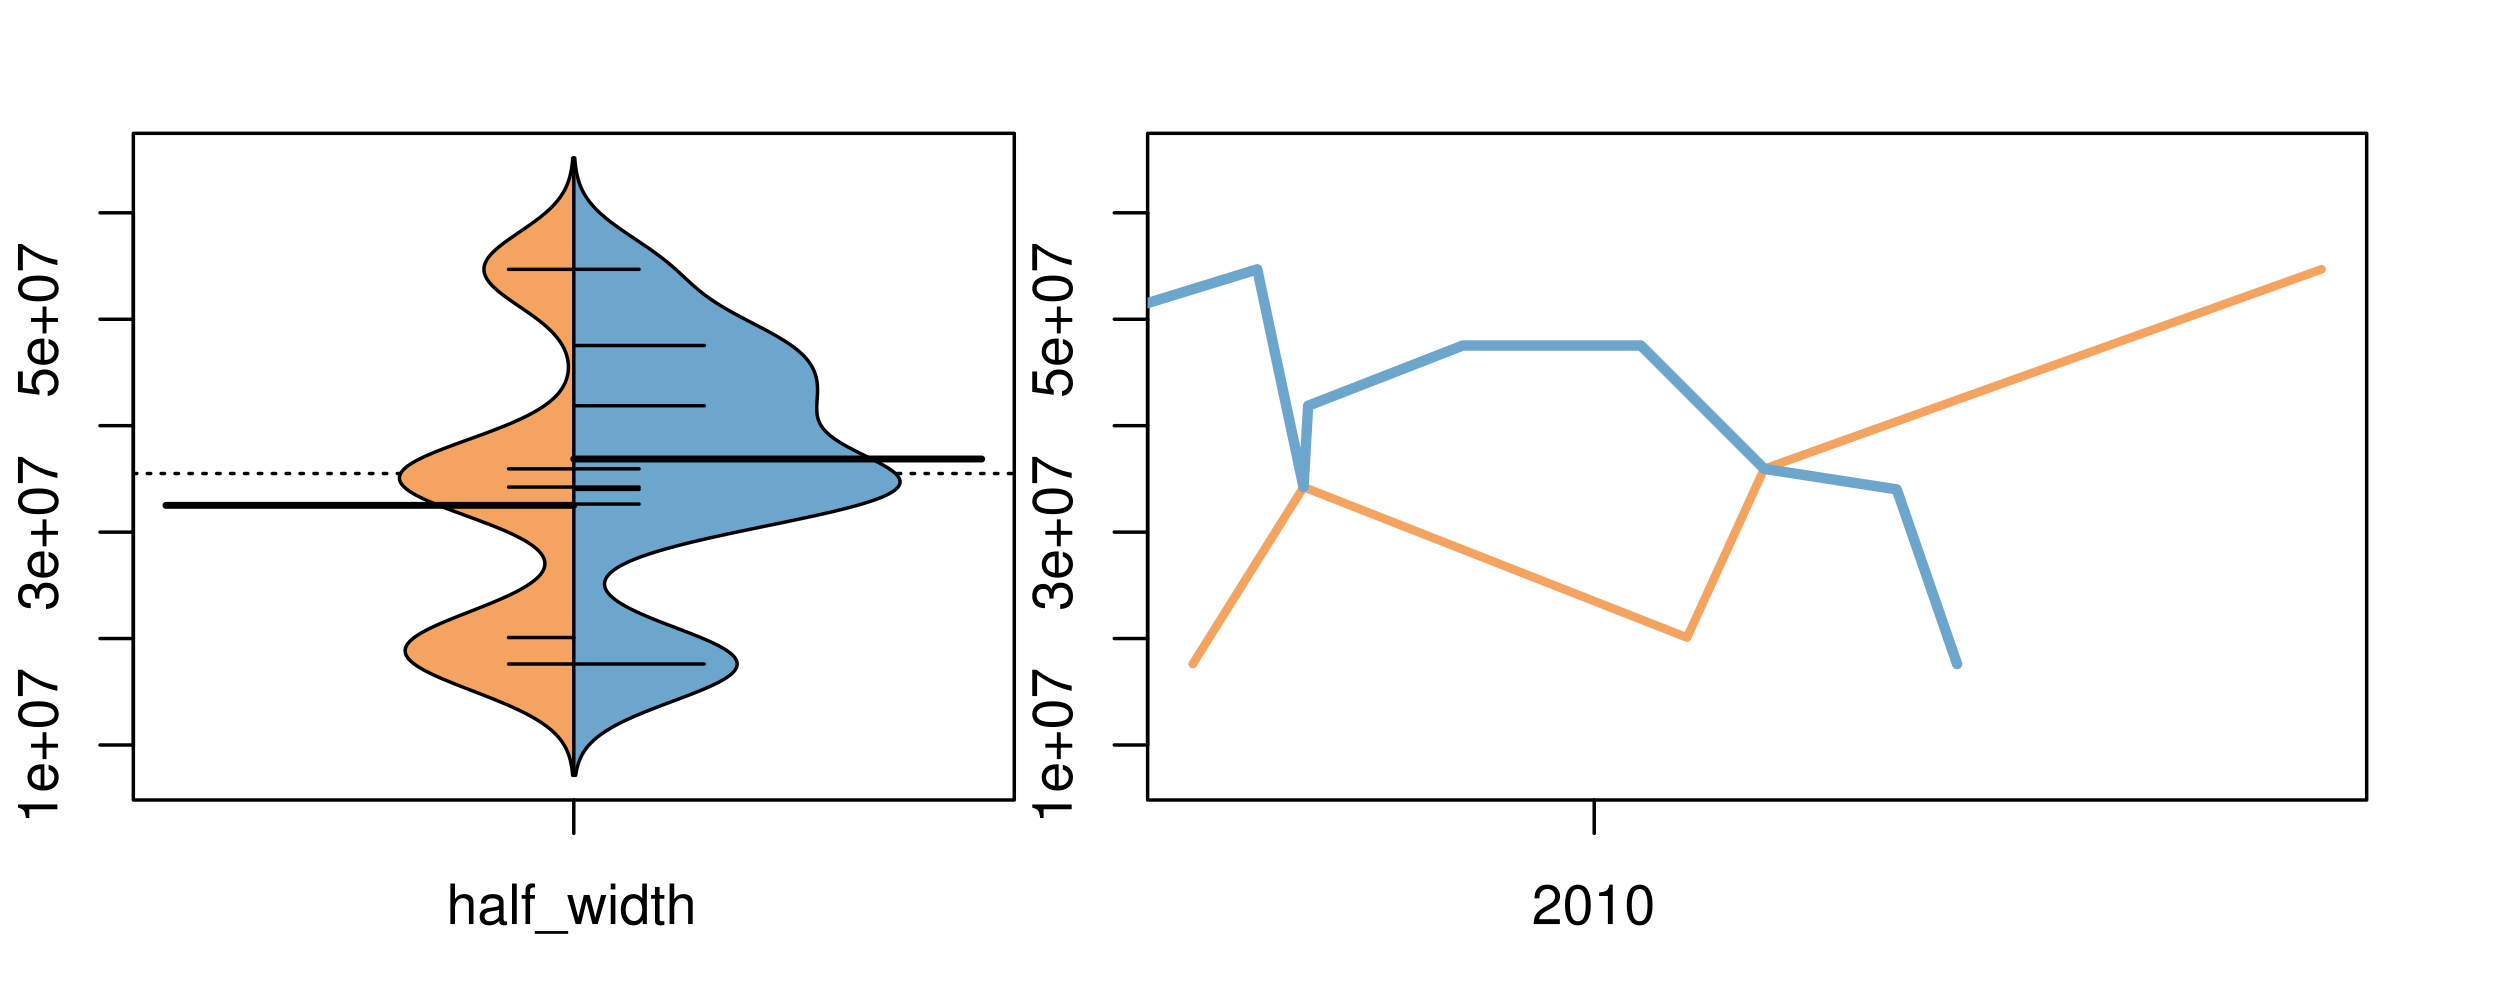 <?xml version="1.0" encoding="UTF-8"?>
<svg xmlns="http://www.w3.org/2000/svg" xmlns:xlink="http://www.w3.org/1999/xlink" width="540pt" height="216pt" viewBox="0 0 540 216" version="1.1">
<defs>
<g>
<symbol overflow="visible" id="glyph0-0">
<path style="stroke:none;" d="M -6.062 -3.109 L 0 -3.109 L 0 -4.156 L -8.516 -4.156 L -8.516 -3.469 C -7.203 -3.094 -7.016 -2.859 -6.812 -1.219 L -6.062 -1.219 Z M -6.062 -3.109 "/>
</symbol>
<symbol overflow="visible" id="glyph0-1">
<path style="stroke:none;" d="M -2.812 -6.156 C -3.766 -6.156 -4.344 -6.078 -4.812 -5.906 C -5.844 -5.5 -6.469 -4.531 -6.469 -3.359 C -6.469 -1.609 -5.125 -0.484 -3.062 -0.484 C -1 -0.484 0.281 -1.578 0.281 -3.344 C 0.281 -4.781 -0.547 -5.766 -1.906 -6.031 L -1.906 -5.016 C -1.078 -4.734 -0.641 -4.172 -0.641 -3.375 C -0.641 -2.734 -0.938 -2.203 -1.469 -1.859 C -1.828 -1.625 -2.188 -1.531 -2.812 -1.531 Z M -3.625 -1.547 C -4.781 -1.625 -5.547 -2.344 -5.547 -3.344 C -5.547 -4.328 -4.734 -5.094 -3.703 -5.094 C -3.672 -5.094 -3.641 -5.094 -3.625 -5.078 Z M -3.625 -1.547 "/>
</symbol>
<symbol overflow="visible" id="glyph0-2">
<path style="stroke:none;" d="M -3.203 -6.406 L -3.203 -3.922 L -5.688 -3.922 L -5.688 -3.078 L -3.203 -3.078 L -3.203 -0.594 L -2.359 -0.594 L -2.359 -3.078 L 0.125 -3.078 L 0.125 -3.922 L -2.359 -3.922 L -2.359 -6.406 Z M -3.203 -6.406 "/>
</symbol>
<symbol overflow="visible" id="glyph0-3">
<path style="stroke:none;" d="M -8.516 -3.297 C -8.516 -2.516 -8.156 -1.781 -7.578 -1.344 C -6.828 -0.797 -5.688 -0.516 -4.109 -0.516 C -1.25 -0.516 0.281 -1.469 0.281 -3.297 C 0.281 -5.094 -1.25 -6.078 -4.047 -6.078 C -5.703 -6.078 -6.797 -5.812 -7.578 -5.25 C -8.172 -4.812 -8.516 -4.109 -8.516 -3.297 Z M -7.578 -3.297 C -7.578 -4.438 -6.422 -5 -4.141 -5 C -1.734 -5 -0.594 -4.453 -0.594 -3.281 C -0.594 -2.156 -1.781 -1.594 -4.109 -1.594 C -6.438 -1.594 -7.578 -2.156 -7.578 -3.297 Z M -7.578 -3.297 "/>
</symbol>
<symbol overflow="visible" id="glyph0-4">
<path style="stroke:none;" d="M -8.516 -6.234 L -8.516 -0.547 L -7.469 -0.547 L -7.469 -5.141 C -4.578 -3.125 -2.797 -2.297 0 -1.656 L 0 -2.781 C -2.719 -3.25 -5.062 -4.312 -7.625 -6.234 Z M -8.516 -6.234 "/>
</symbol>
<symbol overflow="visible" id="glyph0-5">
<path style="stroke:none;" d="M -3.906 -2.656 L -3.906 -3.234 C -3.906 -4.391 -3.391 -4.984 -2.359 -4.984 C -1.297 -4.984 -0.656 -4.328 -0.656 -3.234 C -0.656 -2.078 -1.234 -1.516 -2.469 -1.438 L -2.469 -0.391 C -1.781 -0.438 -1.344 -0.547 -0.953 -0.75 C -0.141 -1.188 0.281 -2.031 0.281 -3.188 C 0.281 -4.938 -0.766 -6.078 -2.375 -6.078 C -3.453 -6.078 -4.062 -5.656 -4.406 -4.625 C -4.719 -5.422 -5.312 -5.812 -6.172 -5.812 C -7.625 -5.812 -8.516 -4.844 -8.516 -3.234 C -8.516 -1.516 -7.578 -0.594 -5.766 -0.562 L -5.766 -1.625 C -6.281 -1.625 -6.562 -1.688 -6.828 -1.812 C -7.297 -2.047 -7.578 -2.578 -7.578 -3.234 C -7.578 -4.172 -7.031 -4.734 -6.125 -4.734 C -5.531 -4.734 -5.172 -4.531 -4.984 -4.062 C -4.859 -3.766 -4.812 -3.391 -4.797 -2.656 Z M -3.906 -2.656 "/>
</symbol>
<symbol overflow="visible" id="glyph0-6">
<path style="stroke:none;" d="M -8.516 -5.719 L -8.516 -1.312 L -3.875 -0.688 L -3.875 -1.656 C -4.469 -2.141 -4.672 -2.562 -4.672 -3.219 C -4.672 -4.359 -3.891 -5.078 -2.625 -5.078 C -1.406 -5.078 -0.656 -4.375 -0.656 -3.219 C -0.656 -2.297 -1.125 -1.734 -2.094 -1.469 L -2.094 -0.422 C -1.391 -0.562 -1.062 -0.688 -0.75 -0.938 C -0.094 -1.422 0.281 -2.281 0.281 -3.234 C 0.281 -4.953 -0.969 -6.156 -2.766 -6.156 C -4.453 -6.156 -5.609 -5.047 -5.609 -3.406 C -5.609 -2.812 -5.453 -2.328 -5.094 -1.844 L -7.469 -2.172 L -7.469 -5.719 Z M -8.516 -5.719 "/>
</symbol>
<symbol overflow="visible" id="glyph0-7">
<path style="stroke:none;" d="M -8.75 -5.938 L -8.75 -4.938 L -5.5 -4.938 C -6.125 -4.531 -6.469 -3.859 -6.469 -3.016 C -6.469 -1.375 -5.156 -0.312 -3.156 -0.312 C -1.031 -0.312 0.281 -1.359 0.281 -3.047 C 0.281 -3.906 -0.047 -4.516 -0.828 -5.047 L 0 -5.047 L 0 -5.938 Z M -5.531 -3.188 C -5.531 -4.266 -4.578 -4.938 -3.078 -4.938 C -1.625 -4.938 -0.656 -4.25 -0.656 -3.188 C -0.656 -2.094 -1.625 -1.359 -3.094 -1.359 C -4.562 -1.359 -5.531 -2.094 -5.531 -3.188 Z M -5.531 -3.188 "/>
</symbol>
<symbol overflow="visible" id="glyph0-8">
<path style="stroke:none;" d="M -6.281 -3.094 L -6.281 -2.047 L -7.266 -2.047 C -7.688 -2.047 -7.906 -2.297 -7.906 -2.75 C -7.906 -2.828 -7.906 -2.875 -7.891 -3.094 L -8.719 -3.094 C -8.766 -2.875 -8.781 -2.734 -8.781 -2.531 C -8.781 -1.609 -8.25 -1.062 -7.359 -1.062 L -6.281 -1.062 L -6.281 -0.219 L -5.469 -0.219 L -5.469 -1.062 L 0 -1.062 L 0 -2.047 L -5.469 -2.047 L -5.469 -3.094 Z M -6.281 -3.094 "/>
</symbol>
<symbol overflow="visible" id="glyph0-9">
<path style="stroke:none;" d="M 1.516 -6.938 L 1.516 0.266 L 2.109 0.266 L 2.109 -6.938 Z M 1.516 -6.938 "/>
</symbol>
<symbol overflow="visible" id="glyph0-10">
<path style="stroke:none;" d="M -6.469 -3.266 C -6.469 -1.5 -5.203 -0.438 -3.094 -0.438 C -0.984 -0.438 0.281 -1.484 0.281 -3.281 C 0.281 -5.047 -0.984 -6.125 -3.047 -6.125 C -5.219 -6.125 -6.469 -5.078 -6.469 -3.266 Z M -5.547 -3.281 C -5.547 -4.406 -4.625 -5.078 -3.062 -5.078 C -1.578 -5.078 -0.641 -4.375 -0.641 -3.281 C -0.641 -2.156 -1.578 -1.469 -3.094 -1.469 C -4.609 -1.469 -5.547 -2.156 -5.547 -3.281 Z M -5.547 -3.281 "/>
</symbol>
<symbol overflow="visible" id="glyph0-11">
<path style="stroke:none;" d="M -8.75 -1.828 L -8.75 -0.812 L 0 -0.812 L 0 -1.828 Z M -8.75 -1.828 "/>
</symbol>
<symbol overflow="visible" id="glyph0-12">
<path style="stroke:none;" d="M -1.25 -2.297 L -1.25 -1.047 L 0 -1.047 L 0 -2.297 Z M -1.25 -2.297 "/>
</symbol>
<symbol overflow="visible" id="glyph0-13">
<path style="stroke:none;" d="M 0 -3.422 L -6.281 -5.828 L -6.281 -4.703 L -1.188 -2.922 L -6.281 -1.25 L -6.281 -0.125 L 0 -2.328 Z M 0 -3.422 "/>
</symbol>
<symbol overflow="visible" id="glyph0-14">
<path style="stroke:none;" d="M -0.594 -6.422 C -0.562 -6.312 -0.562 -6.266 -0.562 -6.203 C -0.562 -5.859 -0.75 -5.656 -1.062 -5.656 L -4.75 -5.656 C -5.875 -5.656 -6.469 -4.844 -6.469 -3.297 C -6.469 -2.391 -6.203 -1.625 -5.734 -1.219 C -5.406 -0.922 -5.047 -0.797 -4.422 -0.781 L -4.422 -1.781 C -5.203 -1.875 -5.547 -2.328 -5.547 -3.266 C -5.547 -4.156 -5.203 -4.672 -4.609 -4.672 L -4.344 -4.672 C -3.922 -4.672 -3.75 -4.422 -3.641 -3.625 C -3.469 -2.203 -3.422 -1.984 -3.266 -1.609 C -2.969 -0.875 -2.406 -0.5 -1.578 -0.5 C -0.438 -0.5 0.281 -1.297 0.281 -2.562 C 0.281 -3.359 0 -4 -0.641 -4.703 C -0.016 -4.781 0.281 -5.094 0.281 -5.734 C 0.281 -5.938 0.25 -6.094 0.172 -6.422 Z M -1.984 -4.672 C -1.641 -4.672 -1.438 -4.578 -1.156 -4.266 C -0.797 -3.859 -0.594 -3.375 -0.594 -2.781 C -0.594 -2 -0.969 -1.547 -1.609 -1.547 C -2.266 -1.547 -2.609 -1.984 -2.766 -3.062 C -2.906 -4.109 -2.953 -4.328 -3.109 -4.672 Z M -1.984 -4.672 "/>
</symbol>
<symbol overflow="visible" id="glyph0-15">
<path style="stroke:none;" d="M 0 -5.781 L -6.281 -5.781 L -6.281 -4.781 L -2.719 -4.781 C -1.438 -4.781 -0.594 -4.109 -0.594 -3.078 C -0.594 -2.281 -1.078 -1.781 -1.844 -1.781 L -6.281 -1.781 L -6.281 -0.781 L -1.438 -0.781 C -0.391 -0.781 0.281 -1.562 0.281 -2.781 C 0.281 -3.703 -0.047 -4.297 -0.875 -4.891 L 0 -4.891 Z M 0 -5.781 "/>
</symbol>
<symbol overflow="visible" id="glyph1-0">
<path style="stroke:none;" d="M 0.844 -8.75 L 0.844 0 L 1.844 0 L 1.844 -3.469 C 1.844 -4.75 2.516 -5.594 3.547 -5.594 C 3.859 -5.594 4.188 -5.484 4.422 -5.297 C 4.719 -5.094 4.844 -4.797 4.844 -4.359 L 4.844 0 L 5.828 0 L 5.828 -4.75 C 5.828 -5.812 5.078 -6.469 3.859 -6.469 C 2.969 -6.469 2.422 -6.188 1.844 -5.422 L 1.844 -8.75 Z M 0.844 -8.75 "/>
</symbol>
<symbol overflow="visible" id="glyph1-1">
<path style="stroke:none;" d="M 6.422 -0.594 C 6.312 -0.562 6.266 -0.562 6.203 -0.562 C 5.859 -0.562 5.656 -0.75 5.656 -1.062 L 5.656 -4.75 C 5.656 -5.875 4.844 -6.469 3.297 -6.469 C 2.391 -6.469 1.625 -6.203 1.219 -5.734 C 0.922 -5.406 0.797 -5.047 0.781 -4.422 L 1.781 -4.422 C 1.875 -5.203 2.328 -5.547 3.266 -5.547 C 4.156 -5.547 4.672 -5.203 4.672 -4.609 L 4.672 -4.344 C 4.672 -3.922 4.422 -3.75 3.625 -3.641 C 2.203 -3.469 1.984 -3.422 1.609 -3.266 C 0.875 -2.969 0.5 -2.406 0.5 -1.578 C 0.5 -0.438 1.297 0.281 2.562 0.281 C 3.359 0.281 4 0 4.703 -0.641 C 4.781 -0.016 5.094 0.281 5.734 0.281 C 5.938 0.281 6.094 0.25 6.422 0.172 Z M 4.672 -1.984 C 4.672 -1.641 4.578 -1.438 4.266 -1.156 C 3.859 -0.797 3.375 -0.594 2.781 -0.594 C 2 -0.594 1.547 -0.969 1.547 -1.609 C 1.547 -2.266 1.984 -2.609 3.062 -2.766 C 4.109 -2.906 4.328 -2.953 4.672 -3.109 Z M 4.672 -1.984 "/>
</symbol>
<symbol overflow="visible" id="glyph1-2">
<path style="stroke:none;" d="M 1.828 -8.75 L 0.812 -8.75 L 0.812 0 L 1.828 0 Z M 1.828 -8.75 "/>
</symbol>
<symbol overflow="visible" id="glyph1-3">
<path style="stroke:none;" d="M 3.094 -6.281 L 2.047 -6.281 L 2.047 -7.266 C 2.047 -7.688 2.297 -7.906 2.75 -7.906 C 2.828 -7.906 2.875 -7.906 3.094 -7.891 L 3.094 -8.719 C 2.875 -8.766 2.734 -8.781 2.531 -8.781 C 1.609 -8.781 1.062 -8.25 1.062 -7.359 L 1.062 -6.281 L 0.219 -6.281 L 0.219 -5.469 L 1.062 -5.469 L 1.062 0 L 2.047 0 L 2.047 -5.469 L 3.094 -5.469 Z M 3.094 -6.281 "/>
</symbol>
<symbol overflow="visible" id="glyph1-4">
<path style="stroke:none;" d="M 6.938 1.516 L -0.266 1.516 L -0.266 2.109 L 6.938 2.109 Z M 6.938 1.516 "/>
</symbol>
<symbol overflow="visible" id="glyph1-5">
<path style="stroke:none;" d="M 6.641 0 L 8.5 -6.281 L 7.375 -6.281 L 6.125 -1.391 L 4.891 -6.281 L 3.656 -6.281 L 2.453 -1.391 L 1.172 -6.281 L 0.078 -6.281 L 1.891 0 L 3.031 0 L 4.234 -4.938 L 5.516 0 Z M 6.641 0 "/>
</symbol>
<symbol overflow="visible" id="glyph1-6">
<path style="stroke:none;" d="M 1.797 -6.281 L 0.797 -6.281 L 0.797 0 L 1.797 0 Z M 1.797 -8.75 L 0.797 -8.75 L 0.797 -7.484 L 1.797 -7.484 Z M 1.797 -8.75 "/>
</symbol>
<symbol overflow="visible" id="glyph1-7">
<path style="stroke:none;" d="M 5.938 -8.75 L 4.938 -8.75 L 4.938 -5.5 C 4.531 -6.125 3.859 -6.469 3.016 -6.469 C 1.375 -6.469 0.312 -5.156 0.312 -3.156 C 0.312 -1.031 1.359 0.281 3.047 0.281 C 3.906 0.281 4.516 -0.047 5.047 -0.828 L 5.047 0 L 5.938 0 Z M 3.188 -5.531 C 4.266 -5.531 4.938 -4.578 4.938 -3.078 C 4.938 -1.625 4.25 -0.656 3.188 -0.656 C 2.094 -0.656 1.359 -1.625 1.359 -3.094 C 1.359 -4.562 2.094 -5.531 3.188 -5.531 Z M 3.188 -5.531 "/>
</symbol>
<symbol overflow="visible" id="glyph1-8">
<path style="stroke:none;" d="M 3.047 -6.281 L 2.016 -6.281 L 2.016 -8.016 L 1.016 -8.016 L 1.016 -6.281 L 0.172 -6.281 L 0.172 -5.469 L 1.016 -5.469 L 1.016 -0.719 C 1.016 -0.078 1.453 0.281 2.234 0.281 C 2.469 0.281 2.719 0.25 3.047 0.188 L 3.047 -0.641 C 2.922 -0.609 2.766 -0.594 2.562 -0.594 C 2.141 -0.594 2.016 -0.719 2.016 -1.156 L 2.016 -5.469 L 3.047 -5.469 Z M 3.047 -6.281 "/>
</symbol>
<symbol overflow="visible" id="glyph1-9">
<path style="stroke:none;" d="M 6.078 -1.047 L 1.594 -1.047 C 1.703 -1.734 2.094 -2.188 3.125 -2.797 L 4.328 -3.438 C 5.516 -4.094 6.125 -4.969 6.125 -6.016 C 6.125 -6.719 5.844 -7.375 5.344 -7.844 C 4.844 -8.297 4.219 -8.516 3.406 -8.516 C 2.328 -8.516 1.531 -8.125 1.062 -7.406 C 0.75 -6.953 0.625 -6.422 0.594 -5.562 L 1.656 -5.562 C 1.688 -6.125 1.766 -6.484 1.906 -6.75 C 2.188 -7.266 2.734 -7.578 3.375 -7.578 C 4.328 -7.578 5.047 -6.906 5.047 -5.984 C 5.047 -5.312 4.656 -4.734 3.906 -4.312 L 2.797 -3.688 C 1.016 -2.672 0.5 -1.875 0.406 0 L 6.078 0 Z M 6.078 -1.047 "/>
</symbol>
<symbol overflow="visible" id="glyph1-10">
<path style="stroke:none;" d="M 3.297 -8.516 C 2.516 -8.516 1.781 -8.156 1.344 -7.578 C 0.797 -6.828 0.516 -5.688 0.516 -4.109 C 0.516 -1.25 1.469 0.281 3.297 0.281 C 5.094 0.281 6.078 -1.25 6.078 -4.047 C 6.078 -5.703 5.812 -6.797 5.25 -7.578 C 4.812 -8.172 4.109 -8.516 3.297 -8.516 Z M 3.297 -7.578 C 4.438 -7.578 5 -6.422 5 -4.141 C 5 -1.734 4.453 -0.594 3.281 -0.594 C 2.156 -0.594 1.594 -1.781 1.594 -4.109 C 1.594 -6.438 2.156 -7.578 3.297 -7.578 Z M 3.297 -7.578 "/>
</symbol>
<symbol overflow="visible" id="glyph1-11">
<path style="stroke:none;" d="M 3.109 -6.062 L 3.109 0 L 4.156 0 L 4.156 -8.516 L 3.469 -8.516 C 3.094 -7.203 2.859 -7.016 1.219 -6.812 L 1.219 -6.062 Z M 3.109 -6.062 "/>
</symbol>
</g>
<clipPath id="clip1">
  <path d="M 28.801 28.801 L 220.086 28.801 L 220.086 173.801 L 28.801 173.801 Z M 28.801 28.801 "/>
</clipPath>
<clipPath id="clip2">
  <path d="M 247.887 28.801 L 512.199 28.801 L 512.199 173.801 L 247.887 173.801 Z M 247.887 28.801 "/>
</clipPath>
<clipPath id="clip3">
  <path d="M 233.484 14.398 L 526.598 14.398 L 526.598 188.199 L 233.484 188.199 Z M 233.484 14.398 "/>
</clipPath>
<clipPath id="clip4">
  <path d="M 247.887 28.801 L 512.199 28.801 L 512.199 173.801 L 247.887 173.801 Z M 247.887 28.801 "/>
</clipPath>
</defs>
<g id="surface211">
<path style="fill:none;stroke-width:0.75;stroke-linecap:round;stroke-linejoin:round;stroke:rgb(0%,0%,0%);stroke-opacity:1;stroke-miterlimit:10;" d="M 28.801 172.801 L 219.086 172.801 L 219.086 28.801 L 28.801 28.801 L 28.801 172.801 "/>
<path style="fill:none;stroke-width:0.75;stroke-linecap:round;stroke-linejoin:round;stroke:rgb(0%,0%,0%);stroke-opacity:1;stroke-miterlimit:10;" d="M 28.801 160.914 L 28.801 45.965 "/>
<path style="fill:none;stroke-width:0.75;stroke-linecap:round;stroke-linejoin:round;stroke:rgb(0%,0%,0%);stroke-opacity:1;stroke-miterlimit:10;" d="M 28.801 160.914 L 21.602 160.914 "/>
<path style="fill:none;stroke-width:0.75;stroke-linecap:round;stroke-linejoin:round;stroke:rgb(0%,0%,0%);stroke-opacity:1;stroke-miterlimit:10;" d="M 28.801 137.922 L 21.602 137.922 "/>
<path style="fill:none;stroke-width:0.75;stroke-linecap:round;stroke-linejoin:round;stroke:rgb(0%,0%,0%);stroke-opacity:1;stroke-miterlimit:10;" d="M 28.801 114.934 L 21.602 114.934 "/>
<path style="fill:none;stroke-width:0.75;stroke-linecap:round;stroke-linejoin:round;stroke:rgb(0%,0%,0%);stroke-opacity:1;stroke-miterlimit:10;" d="M 28.801 91.945 L 21.602 91.945 "/>
<path style="fill:none;stroke-width:0.75;stroke-linecap:round;stroke-linejoin:round;stroke:rgb(0%,0%,0%);stroke-opacity:1;stroke-miterlimit:10;" d="M 28.801 68.957 L 21.602 68.957 "/>
<path style="fill:none;stroke-width:0.75;stroke-linecap:round;stroke-linejoin:round;stroke:rgb(0%,0%,0%);stroke-opacity:1;stroke-miterlimit:10;" d="M 28.801 45.965 L 21.602 45.965 "/>
<g style="fill:rgb(0%,0%,0%);fill-opacity:1;">
  <use xlink:href="#glyph0-0" x="12.396" y="177.914"/>
  <use xlink:href="#glyph0-1" x="12.396" y="171.242"/>
  <use xlink:href="#glyph0-2" x="12.396" y="164.57"/>
  <use xlink:href="#glyph0-3" x="12.396" y="157.562"/>
  <use xlink:href="#glyph0-4" x="12.396" y="150.891"/>
</g>
<g style="fill:rgb(0%,0%,0%);fill-opacity:1;">
  <use xlink:href="#glyph0-5" x="12.396" y="131.934"/>
  <use xlink:href="#glyph0-1" x="12.396" y="125.262"/>
  <use xlink:href="#glyph0-2" x="12.396" y="118.59"/>
  <use xlink:href="#glyph0-3" x="12.396" y="111.582"/>
  <use xlink:href="#glyph0-4" x="12.396" y="104.91"/>
</g>
<g style="fill:rgb(0%,0%,0%);fill-opacity:1;">
  <use xlink:href="#glyph0-6" x="12.396" y="85.957"/>
  <use xlink:href="#glyph0-1" x="12.396" y="79.285"/>
  <use xlink:href="#glyph0-2" x="12.396" y="72.613"/>
  <use xlink:href="#glyph0-3" x="12.396" y="65.605"/>
  <use xlink:href="#glyph0-4" x="12.396" y="58.934"/>
</g>
<path style="fill:none;stroke-width:0.75;stroke-linecap:round;stroke-linejoin:round;stroke:rgb(0%,0%,0%);stroke-opacity:1;stroke-miterlimit:10;" d="M 123.941 172.801 L 123.941 172.801 "/>
<path style="fill:none;stroke-width:0.75;stroke-linecap:round;stroke-linejoin:round;stroke:rgb(0%,0%,0%);stroke-opacity:1;stroke-miterlimit:10;" d="M 123.941 172.801 L 123.941 180 "/>
<g style="fill:rgb(0%,0%,0%);fill-opacity:1;">
  <use xlink:href="#glyph1-0" x="96.441" y="199.596"/>
  <use xlink:href="#glyph1-1" x="103.113" y="199.596"/>
  <use xlink:href="#glyph1-2" x="109.785" y="199.596"/>
  <use xlink:href="#glyph1-3" x="112.449" y="199.596"/>
  <use xlink:href="#glyph1-4" x="115.785" y="199.596"/>
  <use xlink:href="#glyph1-5" x="122.457" y="199.596"/>
  <use xlink:href="#glyph1-6" x="131.121" y="199.596"/>
  <use xlink:href="#glyph1-7" x="133.785" y="199.596"/>
  <use xlink:href="#glyph1-8" x="140.457" y="199.596"/>
  <use xlink:href="#glyph1-0" x="143.793" y="199.596"/>
</g>
<g clip-path="url(#clip1)" clip-rule="nonzero">
<path style="fill:none;stroke-width:0.75;stroke-linecap:round;stroke-linejoin:round;stroke:rgb(0%,0%,0%);stroke-opacity:1;stroke-dasharray:0.75,2.25;stroke-miterlimit:10;" d="M 28.801 102.277 L 219.086 102.277 "/>
<path style=" stroke:none;fill-rule:nonzero;fill:rgb(95.686%,64.314%,37.647%);fill-opacity:1;" d="M 123.941 34.133 L 123.727 34.133 L 123.68 34.656 L 123.652 34.918 L 123.625 35.176 L 123.594 35.438 L 123.523 35.961 L 123.484 36.223 L 123.441 36.48 L 123.395 36.742 L 123.293 37.266 L 123.234 37.523 L 123.109 38.047 L 122.961 38.57 L 122.883 38.828 L 122.703 39.352 L 122.605 39.613 L 122.5 39.875 L 122.391 40.133 L 122.273 40.395 L 122.152 40.656 L 122.02 40.918 L 121.883 41.18 L 121.738 41.438 L 121.582 41.699 L 121.422 41.961 L 121.254 42.223 L 121.074 42.484 L 120.887 42.742 L 120.691 43.004 L 120.484 43.266 L 120.273 43.527 L 120.051 43.789 L 119.82 44.047 L 119.578 44.309 L 119.332 44.57 L 119.07 44.832 L 118.801 45.094 L 118.527 45.352 L 118.238 45.613 L 117.945 45.875 L 117.645 46.137 L 117.328 46.398 L 117.008 46.656 L 116.684 46.918 L 116.348 47.18 L 115.66 47.703 L 115.305 47.961 L 114.578 48.484 L 114.207 48.746 L 113.832 49.008 L 113.457 49.266 L 113.078 49.527 L 111.93 50.312 L 111.547 50.57 L 110.789 51.094 L 110.039 51.617 L 109.672 51.875 L 109.312 52.137 L 108.961 52.398 L 108.613 52.66 L 108.273 52.922 L 107.945 53.18 L 107.625 53.441 L 107.32 53.703 L 107.027 53.965 L 106.742 54.227 L 106.477 54.484 L 106.223 54.746 L 105.98 55.008 L 105.762 55.27 L 105.559 55.527 L 105.363 55.789 L 105.199 56.051 L 105.047 56.312 L 104.91 56.574 L 104.801 56.832 L 104.707 57.094 L 104.629 57.355 L 104.578 57.617 L 104.547 57.879 L 104.531 58.137 L 104.539 58.398 L 104.57 58.66 L 104.617 58.922 L 104.688 59.184 L 104.777 59.441 L 104.883 59.703 L 105.012 59.965 L 105.16 60.227 L 105.324 60.488 L 105.508 60.746 L 105.711 61.008 L 105.926 61.27 L 106.16 61.531 L 106.414 61.793 L 106.676 62.051 L 106.953 62.312 L 107.246 62.574 L 107.551 62.836 L 107.863 63.098 L 108.191 63.355 L 108.527 63.617 L 108.871 63.879 L 109.227 64.141 L 109.586 64.402 L 109.949 64.66 L 110.32 64.922 L 110.695 65.184 L 111.453 65.707 L 111.836 65.965 L 112.602 66.488 L 112.98 66.75 L 113.363 67.012 L 113.738 67.27 L 114.113 67.531 L 114.484 67.793 L 115.211 68.316 L 115.566 68.574 L 115.914 68.836 L 116.258 69.098 L 116.594 69.359 L 116.922 69.621 L 117.242 69.879 L 117.555 70.141 L 117.859 70.402 L 118.152 70.664 L 118.438 70.926 L 118.715 71.184 L 118.98 71.445 L 119.242 71.707 L 119.492 71.969 L 119.727 72.23 L 119.957 72.488 L 120.18 72.75 L 120.387 73.012 L 120.59 73.273 L 120.781 73.531 L 120.965 73.793 L 121.137 74.055 L 121.301 74.316 L 121.453 74.578 L 121.598 74.836 L 121.738 75.098 L 121.863 75.359 L 121.98 75.621 L 122.094 75.883 L 122.191 76.141 L 122.285 76.402 L 122.371 76.664 L 122.445 76.926 L 122.516 77.188 L 122.574 77.445 L 122.625 77.707 L 122.672 77.969 L 122.707 78.23 L 122.738 78.492 L 122.758 78.75 L 122.77 79.012 L 122.773 79.273 L 122.77 79.535 L 122.762 79.797 L 122.742 80.055 L 122.68 80.578 L 122.633 80.84 L 122.578 81.102 L 122.52 81.359 L 122.445 81.621 L 122.363 81.883 L 122.273 82.145 L 122.176 82.406 L 122.062 82.664 L 121.945 82.926 L 121.812 83.188 L 121.668 83.449 L 121.516 83.711 L 121.352 83.969 L 121.172 84.23 L 120.98 84.492 L 120.781 84.754 L 120.559 85.016 L 120.328 85.273 L 120.09 85.535 L 119.828 85.797 L 119.555 86.059 L 119.27 86.32 L 118.965 86.578 L 118.645 86.84 L 118.312 87.102 L 117.961 87.363 L 117.59 87.625 L 117.211 87.883 L 116.809 88.145 L 116.391 88.406 L 115.961 88.668 L 115.508 88.93 L 115.039 89.188 L 114.555 89.449 L 114.055 89.711 L 113.535 89.973 L 113 90.234 L 112.449 90.492 L 111.883 90.754 L 111.301 91.016 L 110.707 91.277 L 110.094 91.539 L 109.469 91.797 L 108.832 92.059 L 108.18 92.32 L 107.516 92.582 L 106.844 92.84 L 106.16 93.102 L 105.469 93.363 L 104.77 93.625 L 104.062 93.887 L 103.352 94.145 L 101.195 94.93 L 100.473 95.191 L 99.754 95.449 L 98.324 95.973 L 97.617 96.234 L 96.918 96.496 L 96.227 96.754 L 95.551 97.016 L 94.883 97.277 L 94.227 97.539 L 93.594 97.801 L 92.973 98.059 L 92.367 98.32 L 91.789 98.582 L 91.23 98.844 L 90.691 99.105 L 90.18 99.363 L 89.699 99.625 L 89.238 99.887 L 88.809 100.148 L 88.414 100.41 L 88.043 100.668 L 87.707 100.93 L 87.41 101.191 L 87.137 101.453 L 86.902 101.715 L 86.711 101.973 L 86.547 102.234 L 86.418 102.496 L 86.336 102.758 L 86.285 103.02 L 86.266 103.277 L 86.297 103.539 L 86.359 103.801 L 86.449 104.062 L 86.594 104.324 L 86.766 104.582 L 86.965 104.844 L 87.215 105.105 L 87.492 105.367 L 87.797 105.629 L 88.148 105.887 L 88.523 106.148 L 88.926 106.41 L 89.367 106.672 L 89.832 106.934 L 90.316 107.191 L 90.84 107.453 L 91.383 107.715 L 91.941 107.977 L 92.531 108.238 L 93.137 108.496 L 93.754 108.758 L 94.395 109.02 L 95.051 109.281 L 95.715 109.543 L 96.391 109.801 L 97.773 110.324 L 98.477 110.586 L 99.184 110.844 L 99.891 111.105 L 101.312 111.629 L 102.02 111.891 L 102.727 112.148 L 103.426 112.41 L 104.121 112.672 L 104.809 112.934 L 105.484 113.195 L 106.156 113.453 L 106.812 113.715 L 107.457 113.977 L 108.09 114.238 L 108.711 114.5 L 109.309 114.758 L 109.895 115.02 L 110.469 115.281 L 111.016 115.543 L 111.547 115.805 L 112.066 116.062 L 112.555 116.324 L 113.027 116.586 L 113.484 116.848 L 113.91 117.109 L 114.316 117.367 L 114.711 117.629 L 115.07 117.891 L 115.41 118.152 L 115.73 118.414 L 116.023 118.672 L 116.293 118.934 L 116.543 119.195 L 116.766 119.457 L 116.965 119.719 L 117.145 119.977 L 117.293 120.238 L 117.418 120.5 L 117.523 120.762 L 117.602 121.023 L 117.656 121.281 L 117.688 121.543 L 117.695 121.805 L 117.676 122.066 L 117.633 122.328 L 117.57 122.586 L 117.477 122.848 L 117.367 123.109 L 117.234 123.371 L 117.066 123.633 L 116.887 123.891 L 116.684 124.152 L 116.449 124.414 L 116.199 124.676 L 115.93 124.938 L 115.625 125.195 L 115.309 125.457 L 114.973 125.719 L 114.605 125.98 L 114.227 126.242 L 113.828 126.5 L 113.402 126.762 L 112.957 127.023 L 112.5 127.285 L 112.02 127.547 L 111.52 127.805 L 111.008 128.066 L 110.477 128.328 L 109.93 128.59 L 109.371 128.848 L 108.793 129.109 L 108.203 129.371 L 107.602 129.633 L 106.988 129.895 L 106.363 130.152 L 105.734 130.414 L 105.09 130.676 L 104.441 130.938 L 103.789 131.199 L 103.129 131.457 L 102.469 131.719 L 101.805 131.98 L 101.137 132.242 L 100.473 132.504 L 99.809 132.762 L 99.148 133.023 L 97.844 133.547 L 97.203 133.809 L 96.57 134.066 L 95.949 134.328 L 95.336 134.59 L 94.742 134.852 L 94.16 135.113 L 93.594 135.371 L 93.047 135.633 L 92.52 135.895 L 92.008 136.156 L 91.523 136.418 L 91.062 136.676 L 90.617 136.938 L 90.207 137.199 L 89.816 137.461 L 89.449 137.723 L 89.121 137.98 L 88.82 138.242 L 88.543 138.504 L 88.301 138.766 L 88.094 139.027 L 87.906 139.285 L 87.762 139.547 L 87.652 139.809 L 87.566 140.07 L 87.52 140.332 L 87.512 140.59 L 87.527 140.852 L 87.578 141.113 L 87.672 141.375 L 87.785 141.637 L 87.938 141.895 L 88.129 142.156 L 88.344 142.418 L 88.59 142.68 L 88.871 142.941 L 89.18 143.199 L 89.516 143.461 L 89.887 143.723 L 90.277 143.984 L 90.695 144.246 L 91.145 144.504 L 91.613 144.766 L 92.102 145.027 L 92.621 145.289 L 93.152 145.551 L 93.703 145.809 L 94.277 146.07 L 94.863 146.332 L 95.465 146.594 L 96.082 146.852 L 96.711 147.113 L 97.348 147.375 L 97.996 147.637 L 98.652 147.898 L 99.312 148.156 L 99.98 148.418 L 101.324 148.941 L 102 149.203 L 102.672 149.461 L 103.348 149.723 L 104.02 149.984 L 105.348 150.508 L 106.004 150.766 L 106.652 151.027 L 107.297 151.289 L 107.93 151.551 L 108.551 151.812 L 109.168 152.07 L 109.77 152.332 L 110.359 152.594 L 110.938 152.855 L 111.508 153.117 L 112.059 153.375 L 112.598 153.637 L 113.125 153.898 L 113.633 154.16 L 114.129 154.422 L 114.613 154.68 L 115.074 154.941 L 115.527 155.203 L 115.965 155.465 L 116.383 155.727 L 116.789 155.984 L 117.184 156.246 L 117.555 156.508 L 117.914 156.77 L 118.262 157.031 L 118.59 157.289 L 118.906 157.551 L 119.211 157.812 L 119.5 158.074 L 119.773 158.336 L 120.035 158.594 L 120.285 158.855 L 120.52 159.117 L 120.746 159.379 L 120.957 159.641 L 121.16 159.898 L 121.352 160.16 L 121.531 160.422 L 121.699 160.684 L 121.859 160.945 L 122.008 161.203 L 122.148 161.465 L 122.281 161.727 L 122.406 161.988 L 122.523 162.25 L 122.633 162.508 L 122.734 162.77 L 122.828 163.031 L 122.918 163.293 L 123 163.555 L 123.074 163.812 L 123.148 164.074 L 123.215 164.336 L 123.273 164.598 L 123.332 164.855 L 123.434 165.379 L 123.52 165.902 L 123.555 166.16 L 123.625 166.684 L 123.68 167.207 L 123.703 167.465 L 123.941 167.465 Z M 123.941 34.133 "/>
<path style="fill:none;stroke-width:0.75;stroke-linecap:round;stroke-linejoin:round;stroke:rgb(0%,0%,0%);stroke-opacity:1;stroke-miterlimit:10;" d="M 123.941 34.133 L 123.727 34.133 L 123.68 34.656 L 123.652 34.918 L 123.625 35.176 L 123.594 35.438 L 123.523 35.961 L 123.484 36.223 L 123.441 36.48 L 123.395 36.742 L 123.293 37.266 L 123.234 37.523 L 123.109 38.047 L 122.961 38.57 L 122.883 38.828 L 122.703 39.352 L 122.605 39.613 L 122.5 39.875 L 122.391 40.133 L 122.273 40.395 L 122.152 40.656 L 122.02 40.918 L 121.883 41.18 L 121.738 41.438 L 121.582 41.699 L 121.422 41.961 L 121.254 42.223 L 121.074 42.484 L 120.887 42.742 L 120.691 43.004 L 120.484 43.266 L 120.273 43.527 L 120.051 43.789 L 119.82 44.047 L 119.578 44.309 L 119.332 44.57 L 119.07 44.832 L 118.801 45.094 L 118.527 45.352 L 118.238 45.613 L 117.945 45.875 L 117.645 46.137 L 117.328 46.398 L 117.008 46.656 L 116.684 46.918 L 116.348 47.18 L 115.66 47.703 L 115.305 47.961 L 114.578 48.484 L 114.207 48.746 L 113.832 49.008 L 113.457 49.266 L 113.078 49.527 L 111.93 50.312 L 111.547 50.57 L 110.789 51.094 L 110.039 51.617 L 109.672 51.875 L 109.312 52.137 L 108.961 52.398 L 108.613 52.66 L 108.273 52.922 L 107.945 53.18 L 107.625 53.441 L 107.32 53.703 L 107.027 53.965 L 106.742 54.227 L 106.477 54.484 L 106.223 54.746 L 105.98 55.008 L 105.762 55.27 L 105.559 55.527 L 105.363 55.789 L 105.199 56.051 L 105.047 56.312 L 104.91 56.574 L 104.801 56.832 L 104.707 57.094 L 104.629 57.355 L 104.578 57.617 L 104.547 57.879 L 104.531 58.137 L 104.539 58.398 L 104.57 58.66 L 104.617 58.922 L 104.688 59.184 L 104.777 59.441 L 104.883 59.703 L 105.012 59.965 L 105.16 60.227 L 105.324 60.488 L 105.508 60.746 L 105.711 61.008 L 105.926 61.27 L 106.16 61.531 L 106.414 61.793 L 106.676 62.051 L 106.953 62.312 L 107.246 62.574 L 107.551 62.836 L 107.863 63.098 L 108.191 63.355 L 108.527 63.617 L 108.871 63.879 L 109.227 64.141 L 109.586 64.402 L 109.949 64.66 L 110.32 64.922 L 110.695 65.184 L 111.453 65.707 L 111.836 65.965 L 112.602 66.488 L 112.98 66.75 L 113.363 67.012 L 113.738 67.27 L 114.113 67.531 L 114.484 67.793 L 115.211 68.316 L 115.566 68.574 L 115.914 68.836 L 116.258 69.098 L 116.594 69.359 L 116.922 69.621 L 117.242 69.879 L 117.555 70.141 L 117.859 70.402 L 118.152 70.664 L 118.438 70.926 L 118.715 71.184 L 118.98 71.445 L 119.242 71.707 L 119.492 71.969 L 119.727 72.23 L 119.957 72.488 L 120.18 72.75 L 120.387 73.012 L 120.59 73.273 L 120.781 73.531 L 120.965 73.793 L 121.137 74.055 L 121.301 74.316 L 121.453 74.578 L 121.598 74.836 L 121.738 75.098 L 121.863 75.359 L 121.98 75.621 L 122.094 75.883 L 122.191 76.141 L 122.285 76.402 L 122.371 76.664 L 122.445 76.926 L 122.516 77.188 L 122.574 77.445 L 122.625 77.707 L 122.672 77.969 L 122.707 78.23 L 122.738 78.492 L 122.758 78.75 L 122.77 79.012 L 122.773 79.273 L 122.77 79.535 L 122.762 79.797 L 122.742 80.055 L 122.68 80.578 L 122.633 80.84 L 122.578 81.102 L 122.52 81.359 L 122.445 81.621 L 122.363 81.883 L 122.273 82.145 L 122.176 82.406 L 122.062 82.664 L 121.945 82.926 L 121.812 83.188 L 121.668 83.449 L 121.516 83.711 L 121.352 83.969 L 121.172 84.23 L 120.98 84.492 L 120.781 84.754 L 120.559 85.016 L 120.328 85.273 L 120.09 85.535 L 119.828 85.797 L 119.555 86.059 L 119.27 86.32 L 118.965 86.578 L 118.645 86.84 L 118.312 87.102 L 117.961 87.363 L 117.59 87.625 L 117.211 87.883 L 116.809 88.145 L 116.391 88.406 L 115.961 88.668 L 115.508 88.93 L 115.039 89.188 L 114.555 89.449 L 114.055 89.711 L 113.535 89.973 L 113 90.234 L 112.449 90.492 L 111.883 90.754 L 111.301 91.016 L 110.707 91.277 L 110.094 91.539 L 109.469 91.797 L 108.832 92.059 L 108.18 92.32 L 107.516 92.582 L 106.844 92.84 L 106.16 93.102 L 105.469 93.363 L 104.77 93.625 L 104.062 93.887 L 103.352 94.145 L 101.195 94.93 L 100.473 95.191 L 99.754 95.449 L 98.324 95.973 L 97.617 96.234 L 96.918 96.496 L 96.227 96.754 L 95.551 97.016 L 94.883 97.277 L 94.227 97.539 L 93.594 97.801 L 92.973 98.059 L 92.367 98.32 L 91.789 98.582 L 91.23 98.844 L 90.691 99.105 L 90.18 99.363 L 89.699 99.625 L 89.238 99.887 L 88.809 100.148 L 88.414 100.41 L 88.043 100.668 L 87.707 100.93 L 87.41 101.191 L 87.137 101.453 L 86.902 101.715 L 86.711 101.973 L 86.547 102.234 L 86.418 102.496 L 86.336 102.758 L 86.285 103.02 L 86.266 103.277 L 86.297 103.539 L 86.359 103.801 L 86.449 104.062 L 86.594 104.324 L 86.766 104.582 L 86.965 104.844 L 87.215 105.105 L 87.492 105.367 L 87.797 105.629 L 88.148 105.887 L 88.523 106.148 L 88.926 106.41 L 89.367 106.672 L 89.832 106.934 L 90.316 107.191 L 90.84 107.453 L 91.383 107.715 L 91.941 107.977 L 92.531 108.238 L 93.137 108.496 L 93.754 108.758 L 94.395 109.02 L 95.051 109.281 L 95.715 109.543 L 96.391 109.801 L 97.773 110.324 L 98.477 110.586 L 99.184 110.844 L 99.891 111.105 L 101.312 111.629 L 102.02 111.891 L 102.727 112.148 L 103.426 112.41 L 104.121 112.672 L 104.809 112.934 L 105.484 113.195 L 106.156 113.453 L 106.812 113.715 L 107.457 113.977 L 108.09 114.238 L 108.711 114.5 L 109.309 114.758 L 109.895 115.02 L 110.469 115.281 L 111.016 115.543 L 111.547 115.805 L 112.066 116.062 L 112.555 116.324 L 113.027 116.586 L 113.484 116.848 L 113.91 117.109 L 114.316 117.367 L 114.711 117.629 L 115.07 117.891 L 115.41 118.152 L 115.73 118.414 L 116.023 118.672 L 116.293 118.934 L 116.543 119.195 L 116.766 119.457 L 116.965 119.719 L 117.145 119.977 L 117.293 120.238 L 117.418 120.5 L 117.523 120.762 L 117.602 121.023 L 117.656 121.281 L 117.688 121.543 L 117.695 121.805 L 117.676 122.066 L 117.633 122.328 L 117.57 122.586 L 117.477 122.848 L 117.367 123.109 L 117.234 123.371 L 117.066 123.633 L 116.887 123.891 L 116.684 124.152 L 116.449 124.414 L 116.199 124.676 L 115.93 124.938 L 115.625 125.195 L 115.309 125.457 L 114.973 125.719 L 114.605 125.98 L 114.227 126.242 L 113.828 126.5 L 113.402 126.762 L 112.957 127.023 L 112.5 127.285 L 112.02 127.547 L 111.52 127.805 L 111.008 128.066 L 110.477 128.328 L 109.93 128.59 L 109.371 128.848 L 108.793 129.109 L 108.203 129.371 L 107.602 129.633 L 106.988 129.895 L 106.363 130.152 L 105.734 130.414 L 105.09 130.676 L 104.441 130.938 L 103.789 131.199 L 103.129 131.457 L 102.469 131.719 L 101.805 131.98 L 101.137 132.242 L 100.473 132.504 L 99.809 132.762 L 99.148 133.023 L 97.844 133.547 L 97.203 133.809 L 96.57 134.066 L 95.949 134.328 L 95.336 134.59 L 94.742 134.852 L 94.16 135.113 L 93.594 135.371 L 93.047 135.633 L 92.52 135.895 L 92.008 136.156 L 91.523 136.418 L 91.062 136.676 L 90.617 136.938 L 90.207 137.199 L 89.816 137.461 L 89.449 137.723 L 89.121 137.98 L 88.82 138.242 L 88.543 138.504 L 88.301 138.766 L 88.094 139.027 L 87.906 139.285 L 87.762 139.547 L 87.652 139.809 L 87.566 140.07 L 87.52 140.332 L 87.512 140.59 L 87.527 140.852 L 87.578 141.113 L 87.672 141.375 L 87.785 141.637 L 87.938 141.895 L 88.129 142.156 L 88.344 142.418 L 88.59 142.68 L 88.871 142.941 L 89.18 143.199 L 89.516 143.461 L 89.887 143.723 L 90.277 143.984 L 90.695 144.246 L 91.145 144.504 L 91.613 144.766 L 92.102 145.027 L 92.621 145.289 L 93.152 145.551 L 93.703 145.809 L 94.277 146.07 L 94.863 146.332 L 95.465 146.594 L 96.082 146.852 L 96.711 147.113 L 97.348 147.375 L 97.996 147.637 L 98.652 147.898 L 99.312 148.156 L 99.98 148.418 L 101.324 148.941 L 102 149.203 L 102.672 149.461 L 103.348 149.723 L 104.02 149.984 L 105.348 150.508 L 106.004 150.766 L 106.652 151.027 L 107.297 151.289 L 107.93 151.551 L 108.551 151.812 L 109.168 152.07 L 109.77 152.332 L 110.359 152.594 L 110.938 152.855 L 111.508 153.117 L 112.059 153.375 L 112.598 153.637 L 113.125 153.898 L 113.633 154.16 L 114.129 154.422 L 114.613 154.68 L 115.074 154.941 L 115.527 155.203 L 115.965 155.465 L 116.383 155.727 L 116.789 155.984 L 117.184 156.246 L 117.555 156.508 L 117.914 156.77 L 118.262 157.031 L 118.59 157.289 L 118.906 157.551 L 119.211 157.812 L 119.5 158.074 L 119.773 158.336 L 120.035 158.594 L 120.285 158.855 L 120.52 159.117 L 120.746 159.379 L 120.957 159.641 L 121.16 159.898 L 121.352 160.16 L 121.531 160.422 L 121.699 160.684 L 121.859 160.945 L 122.008 161.203 L 122.148 161.465 L 122.281 161.727 L 122.406 161.988 L 122.523 162.25 L 122.633 162.508 L 122.734 162.77 L 122.828 163.031 L 122.918 163.293 L 123 163.555 L 123.074 163.812 L 123.148 164.074 L 123.215 164.336 L 123.273 164.598 L 123.332 164.855 L 123.434 165.379 L 123.52 165.902 L 123.555 166.16 L 123.625 166.684 L 123.68 167.207 L 123.703 167.465 L 123.941 167.465 "/>
<path style=" stroke:none;fill-rule:nonzero;fill:rgb(42.353%,65.098%,80.392%);fill-opacity:1;" d="M 123.941 167.465 L 124.34 167.465 L 124.379 167.207 L 124.473 166.684 L 124.523 166.422 L 124.582 166.16 L 124.641 165.902 L 124.707 165.641 L 124.855 165.117 L 124.941 164.855 L 125.031 164.598 L 125.125 164.336 L 125.23 164.074 L 125.344 163.812 L 125.461 163.555 L 125.59 163.293 L 125.727 163.031 L 125.875 162.77 L 126.031 162.508 L 126.199 162.25 L 126.375 161.988 L 126.562 161.727 L 126.766 161.465 L 126.977 161.203 L 127.199 160.945 L 127.438 160.684 L 127.688 160.422 L 127.953 160.16 L 128.234 159.898 L 128.527 159.641 L 128.836 159.379 L 129.16 159.117 L 129.5 158.855 L 129.855 158.594 L 130.227 158.336 L 130.617 158.074 L 131.016 157.812 L 131.441 157.551 L 131.879 157.289 L 132.328 157.031 L 132.805 156.77 L 133.289 156.508 L 133.789 156.246 L 134.312 155.984 L 134.852 155.727 L 135.398 155.465 L 135.969 155.203 L 136.547 154.941 L 137.141 154.68 L 137.754 154.422 L 138.375 154.16 L 139.004 153.898 L 139.652 153.637 L 140.309 153.375 L 140.969 153.117 L 141.645 152.855 L 142.324 152.594 L 143.008 152.332 L 143.699 152.07 L 144.391 151.812 L 145.086 151.551 L 145.785 151.289 L 146.48 151.027 L 147.172 150.766 L 147.859 150.508 L 148.543 150.246 L 149.219 149.984 L 149.887 149.723 L 150.543 149.461 L 151.188 149.203 L 151.816 148.941 L 152.43 148.68 L 153.027 148.418 L 153.609 148.156 L 154.164 147.898 L 154.699 147.637 L 155.219 147.375 L 155.699 147.113 L 156.16 146.852 L 156.602 146.594 L 156.996 146.332 L 157.371 146.07 L 157.723 145.809 L 158.023 145.551 L 158.297 145.289 L 158.547 145.027 L 158.746 144.766 L 158.918 144.504 L 159.059 144.246 L 159.152 143.984 L 159.211 143.723 L 159.238 143.461 L 159.223 143.199 L 159.168 142.941 L 159.086 142.68 L 158.957 142.418 L 158.793 142.156 L 158.602 141.895 L 158.367 141.637 L 158.098 141.375 L 157.801 141.113 L 157.469 140.852 L 157.102 140.59 L 156.707 140.332 L 156.285 140.07 L 155.828 139.809 L 155.352 139.547 L 154.852 139.285 L 154.32 139.027 L 153.77 138.766 L 153.203 138.504 L 152.609 138.242 L 152.004 137.98 L 151.383 137.723 L 150.746 137.461 L 150.098 137.199 L 149.441 136.938 L 148.773 136.676 L 148.098 136.418 L 147.422 136.156 L 145.371 135.371 L 144.688 135.113 L 144.008 134.852 L 143.332 134.59 L 142.664 134.328 L 142.004 134.066 L 141.352 133.809 L 140.707 133.547 L 140.078 133.285 L 139.457 133.023 L 138.855 132.762 L 138.266 132.504 L 137.691 132.242 L 137.137 131.98 L 136.598 131.719 L 136.074 131.457 L 135.574 131.199 L 135.098 130.938 L 134.637 130.676 L 134.199 130.414 L 133.785 130.152 L 133.391 129.895 L 133.023 129.633 L 132.684 129.371 L 132.359 129.109 L 132.062 128.848 L 131.797 128.59 L 131.551 128.328 L 131.332 128.066 L 131.145 127.805 L 130.98 127.547 L 130.84 127.285 L 130.734 127.023 L 130.656 126.762 L 130.594 126.5 L 130.578 126.242 L 130.582 125.98 L 130.609 125.719 L 130.68 125.457 L 130.773 125.195 L 130.887 124.938 L 131.047 124.676 L 131.234 124.414 L 131.441 124.152 L 131.691 123.891 L 131.973 123.633 L 132.273 123.371 L 132.621 123.109 L 132.996 122.848 L 133.395 122.586 L 133.836 122.328 L 134.312 122.066 L 134.812 121.805 L 135.348 121.543 L 135.922 121.281 L 136.523 121.023 L 137.16 120.762 L 137.832 120.5 L 138.531 120.238 L 139.266 119.977 L 140.039 119.719 L 140.836 119.457 L 141.668 119.195 L 142.535 118.934 L 143.43 118.672 L 144.352 118.414 L 145.312 118.152 L 146.293 117.891 L 147.301 117.629 L 148.344 117.367 L 149.41 117.109 L 150.496 116.848 L 151.613 116.586 L 152.746 116.324 L 153.898 116.062 L 155.078 115.805 L 156.273 115.543 L 157.48 115.281 L 158.707 115.02 L 159.941 114.758 L 161.184 114.5 L 163.699 113.977 L 166.23 113.453 L 167.492 113.195 L 168.754 112.934 L 170.012 112.672 L 171.258 112.41 L 172.496 112.148 L 173.723 111.891 L 174.93 111.629 L 176.121 111.367 L 177.293 111.105 L 178.438 110.844 L 179.562 110.586 L 180.66 110.324 L 181.723 110.062 L 182.758 109.801 L 183.762 109.543 L 184.719 109.281 L 185.648 109.02 L 186.535 108.758 L 187.375 108.496 L 188.176 108.238 L 188.938 107.977 L 189.641 107.715 L 190.305 107.453 L 190.93 107.191 L 191.484 106.934 L 192.004 106.672 L 192.48 106.41 L 192.883 106.148 L 193.25 105.887 L 193.574 105.629 L 193.828 105.367 L 194.043 105.105 L 194.219 104.844 L 194.324 104.582 L 194.391 104.324 L 194.418 104.062 L 194.387 103.801 L 194.316 103.539 L 194.211 103.277 L 194.051 103.02 L 193.855 102.758 L 193.633 102.496 L 193.363 102.234 L 193.059 101.973 L 192.73 101.715 L 192.367 101.453 L 191.977 101.191 L 191.566 100.93 L 191.133 100.668 L 190.676 100.41 L 190.203 100.148 L 189.719 99.887 L 189.215 99.625 L 188.707 99.363 L 188.188 99.105 L 187.664 98.844 L 186.082 98.059 L 185.559 97.801 L 185.035 97.539 L 184.527 97.277 L 184.023 97.016 L 183.523 96.754 L 183.047 96.496 L 182.574 96.234 L 182.117 95.973 L 181.68 95.711 L 181.258 95.449 L 180.848 95.191 L 180.461 94.93 L 180.09 94.668 L 179.734 94.406 L 179.406 94.145 L 179.094 93.887 L 178.797 93.625 L 178.527 93.363 L 178.273 93.102 L 178.035 92.84 L 177.82 92.582 L 177.625 92.32 L 177.441 92.059 L 177.281 91.797 L 177.137 91.539 L 177.008 91.277 L 176.895 91.016 L 176.793 90.754 L 176.707 90.492 L 176.637 90.234 L 176.574 89.973 L 176.523 89.711 L 176.484 89.449 L 176.457 89.188 L 176.434 88.93 L 176.422 88.668 L 176.414 88.406 L 176.41 88.145 L 176.414 87.883 L 176.422 87.625 L 176.434 87.363 L 176.48 86.578 L 176.5 86.32 L 176.562 85.273 L 176.574 85.016 L 176.582 84.754 L 176.586 84.492 L 176.586 83.969 L 176.578 83.711 L 176.566 83.449 L 176.551 83.188 L 176.527 82.926 L 176.496 82.664 L 176.465 82.406 L 176.422 82.145 L 176.371 81.883 L 176.316 81.621 L 176.254 81.359 L 176.18 81.102 L 176.102 80.84 L 176.016 80.578 L 175.914 80.316 L 175.809 80.055 L 175.691 79.797 L 175.566 79.535 L 175.43 79.273 L 175.281 79.012 L 175.121 78.75 L 174.949 78.492 L 174.77 78.23 L 174.574 77.969 L 174.367 77.707 L 174.152 77.445 L 173.918 77.188 L 173.672 76.926 L 173.418 76.664 L 173.145 76.402 L 172.859 76.141 L 172.566 75.883 L 172.254 75.621 L 171.93 75.359 L 171.594 75.098 L 171.242 74.836 L 170.879 74.578 L 170.508 74.316 L 170.117 74.055 L 169.719 73.793 L 169.309 73.531 L 168.887 73.273 L 168.453 73.012 L 168.012 72.75 L 167.559 72.488 L 167.102 72.23 L 166.633 71.969 L 166.16 71.707 L 165.191 71.184 L 164.699 70.926 L 163.707 70.402 L 163.207 70.141 L 162.703 69.879 L 162.203 69.621 L 161.699 69.359 L 161.203 69.098 L 160.703 68.836 L 160.207 68.574 L 159.719 68.316 L 159.23 68.055 L 158.75 67.793 L 158.273 67.531 L 157.805 67.27 L 157.344 67.012 L 156.891 66.75 L 156.441 66.488 L 156.004 66.227 L 155.574 65.965 L 155.156 65.707 L 154.742 65.445 L 154.344 65.184 L 153.949 64.922 L 153.562 64.66 L 153.191 64.402 L 152.828 64.141 L 152.469 63.879 L 152.121 63.617 L 151.781 63.355 L 151.449 63.098 L 151.125 62.836 L 150.809 62.574 L 150.496 62.312 L 150.191 62.051 L 149.891 61.793 L 149.305 61.27 L 148.734 60.746 L 148.449 60.488 L 148.172 60.227 L 147.328 59.441 L 147.047 59.184 L 146.766 58.922 L 146.48 58.66 L 145.902 58.137 L 145.605 57.879 L 145.309 57.617 L 144.699 57.094 L 144.387 56.832 L 144.07 56.574 L 143.746 56.312 L 143.418 56.051 L 143.086 55.789 L 142.746 55.527 L 142.402 55.27 L 142.055 55.008 L 141.699 54.746 L 141.34 54.484 L 140.977 54.227 L 140.609 53.965 L 139.859 53.441 L 139.48 53.18 L 139.098 52.922 L 138.715 52.66 L 138.328 52.398 L 137.938 52.137 L 137.551 51.875 L 137.16 51.617 L 136.379 51.094 L 135.605 50.57 L 135.223 50.312 L 134.84 50.051 L 134.461 49.789 L 134.086 49.527 L 133.715 49.266 L 133.348 49.008 L 132.988 48.746 L 132.633 48.484 L 132.281 48.223 L 131.938 47.961 L 131.602 47.703 L 131.273 47.441 L 130.949 47.18 L 130.633 46.918 L 130.328 46.656 L 130.027 46.398 L 129.734 46.137 L 129.453 45.875 L 129.18 45.613 L 128.91 45.352 L 128.656 45.094 L 128.41 44.832 L 128.168 44.57 L 127.938 44.309 L 127.719 44.047 L 127.5 43.789 L 127.297 43.527 L 127.102 43.266 L 126.914 43.004 L 126.734 42.742 L 126.562 42.484 L 126.398 42.223 L 126.242 41.961 L 126.098 41.699 L 125.957 41.438 L 125.82 41.18 L 125.695 40.918 L 125.574 40.656 L 125.355 40.133 L 125.254 39.875 L 125.16 39.613 L 124.988 39.09 L 124.91 38.828 L 124.836 38.57 L 124.703 38.047 L 124.586 37.523 L 124.535 37.266 L 124.441 36.742 L 124.398 36.48 L 124.363 36.223 L 124.324 35.961 L 124.262 35.438 L 124.234 35.176 L 124.207 34.918 L 124.16 34.395 L 124.141 34.133 L 123.941 34.133 Z M 123.941 167.465 "/>
<path style="fill:none;stroke-width:0.75;stroke-linecap:round;stroke-linejoin:round;stroke:rgb(0%,0%,0%);stroke-opacity:1;stroke-miterlimit:10;" d="M 123.941 167.465 L 124.34 167.465 L 124.379 167.207 L 124.473 166.684 L 124.523 166.422 L 124.582 166.16 L 124.641 165.902 L 124.707 165.641 L 124.855 165.117 L 124.941 164.855 L 125.031 164.598 L 125.125 164.336 L 125.23 164.074 L 125.344 163.812 L 125.461 163.555 L 125.59 163.293 L 125.727 163.031 L 125.875 162.77 L 126.031 162.508 L 126.199 162.25 L 126.375 161.988 L 126.562 161.727 L 126.766 161.465 L 126.977 161.203 L 127.199 160.945 L 127.438 160.684 L 127.688 160.422 L 127.953 160.16 L 128.234 159.898 L 128.527 159.641 L 128.836 159.379 L 129.16 159.117 L 129.5 158.855 L 129.855 158.594 L 130.227 158.336 L 130.617 158.074 L 131.016 157.812 L 131.441 157.551 L 131.879 157.289 L 132.328 157.031 L 132.805 156.77 L 133.289 156.508 L 133.789 156.246 L 134.312 155.984 L 134.852 155.727 L 135.398 155.465 L 135.969 155.203 L 136.547 154.941 L 137.141 154.68 L 137.754 154.422 L 138.375 154.16 L 139.004 153.898 L 139.652 153.637 L 140.309 153.375 L 140.969 153.117 L 141.645 152.855 L 142.324 152.594 L 143.008 152.332 L 143.699 152.07 L 144.391 151.812 L 145.086 151.551 L 145.785 151.289 L 146.48 151.027 L 147.172 150.766 L 147.859 150.508 L 148.543 150.246 L 149.219 149.984 L 149.887 149.723 L 150.543 149.461 L 151.188 149.203 L 151.816 148.941 L 152.43 148.68 L 153.027 148.418 L 153.609 148.156 L 154.164 147.898 L 154.699 147.637 L 155.219 147.375 L 155.699 147.113 L 156.16 146.852 L 156.602 146.594 L 156.996 146.332 L 157.371 146.07 L 157.723 145.809 L 158.023 145.551 L 158.297 145.289 L 158.547 145.027 L 158.746 144.766 L 158.918 144.504 L 159.059 144.246 L 159.152 143.984 L 159.211 143.723 L 159.238 143.461 L 159.223 143.199 L 159.168 142.941 L 159.086 142.68 L 158.957 142.418 L 158.793 142.156 L 158.602 141.895 L 158.367 141.637 L 158.098 141.375 L 157.801 141.113 L 157.469 140.852 L 157.102 140.59 L 156.707 140.332 L 156.285 140.07 L 155.828 139.809 L 155.352 139.547 L 154.852 139.285 L 154.32 139.027 L 153.77 138.766 L 153.203 138.504 L 152.609 138.242 L 152.004 137.98 L 151.383 137.723 L 150.746 137.461 L 150.098 137.199 L 149.441 136.938 L 148.773 136.676 L 148.098 136.418 L 147.422 136.156 L 145.371 135.371 L 144.688 135.113 L 144.008 134.852 L 143.332 134.59 L 142.664 134.328 L 142.004 134.066 L 141.352 133.809 L 140.707 133.547 L 140.078 133.285 L 139.457 133.023 L 138.855 132.762 L 138.266 132.504 L 137.691 132.242 L 137.137 131.98 L 136.598 131.719 L 136.074 131.457 L 135.574 131.199 L 135.098 130.938 L 134.637 130.676 L 134.199 130.414 L 133.785 130.152 L 133.391 129.895 L 133.023 129.633 L 132.684 129.371 L 132.359 129.109 L 132.062 128.848 L 131.797 128.59 L 131.551 128.328 L 131.332 128.066 L 131.145 127.805 L 130.98 127.547 L 130.84 127.285 L 130.734 127.023 L 130.656 126.762 L 130.594 126.5 L 130.578 126.242 L 130.582 125.98 L 130.609 125.719 L 130.68 125.457 L 130.773 125.195 L 130.887 124.938 L 131.047 124.676 L 131.234 124.414 L 131.441 124.152 L 131.691 123.891 L 131.973 123.633 L 132.273 123.371 L 132.621 123.109 L 132.996 122.848 L 133.395 122.586 L 133.836 122.328 L 134.312 122.066 L 134.812 121.805 L 135.348 121.543 L 135.922 121.281 L 136.523 121.023 L 137.16 120.762 L 137.832 120.5 L 138.531 120.238 L 139.266 119.977 L 140.039 119.719 L 140.836 119.457 L 141.668 119.195 L 142.535 118.934 L 143.43 118.672 L 144.352 118.414 L 145.312 118.152 L 146.293 117.891 L 147.301 117.629 L 148.344 117.367 L 149.41 117.109 L 150.496 116.848 L 151.613 116.586 L 152.746 116.324 L 153.898 116.062 L 155.078 115.805 L 156.273 115.543 L 157.48 115.281 L 158.707 115.02 L 159.941 114.758 L 161.184 114.5 L 163.699 113.977 L 166.23 113.453 L 167.492 113.195 L 168.754 112.934 L 170.012 112.672 L 171.258 112.41 L 172.496 112.148 L 173.723 111.891 L 174.93 111.629 L 176.121 111.367 L 177.293 111.105 L 178.438 110.844 L 179.562 110.586 L 180.66 110.324 L 181.723 110.062 L 182.758 109.801 L 183.762 109.543 L 184.719 109.281 L 185.648 109.02 L 186.535 108.758 L 187.375 108.496 L 188.176 108.238 L 188.938 107.977 L 189.641 107.715 L 190.305 107.453 L 190.93 107.191 L 191.484 106.934 L 192.004 106.672 L 192.48 106.41 L 192.883 106.148 L 193.25 105.887 L 193.574 105.629 L 193.828 105.367 L 194.043 105.105 L 194.219 104.844 L 194.324 104.582 L 194.391 104.324 L 194.418 104.062 L 194.387 103.801 L 194.316 103.539 L 194.211 103.277 L 194.051 103.02 L 193.855 102.758 L 193.633 102.496 L 193.363 102.234 L 193.059 101.973 L 192.73 101.715 L 192.367 101.453 L 191.977 101.191 L 191.566 100.93 L 191.133 100.668 L 190.676 100.41 L 190.203 100.148 L 189.719 99.887 L 189.215 99.625 L 188.707 99.363 L 188.188 99.105 L 187.664 98.844 L 186.082 98.059 L 185.559 97.801 L 185.035 97.539 L 184.527 97.277 L 184.023 97.016 L 183.523 96.754 L 183.047 96.496 L 182.574 96.234 L 182.117 95.973 L 181.68 95.711 L 181.258 95.449 L 180.848 95.191 L 180.461 94.93 L 180.09 94.668 L 179.734 94.406 L 179.406 94.145 L 179.094 93.887 L 178.797 93.625 L 178.527 93.363 L 178.273 93.102 L 178.035 92.84 L 177.82 92.582 L 177.625 92.32 L 177.441 92.059 L 177.281 91.797 L 177.137 91.539 L 177.008 91.277 L 176.895 91.016 L 176.793 90.754 L 176.707 90.492 L 176.637 90.234 L 176.574 89.973 L 176.523 89.711 L 176.484 89.449 L 176.457 89.188 L 176.434 88.93 L 176.422 88.668 L 176.414 88.406 L 176.41 88.145 L 176.414 87.883 L 176.422 87.625 L 176.434 87.363 L 176.48 86.578 L 176.5 86.32 L 176.562 85.273 L 176.574 85.016 L 176.582 84.754 L 176.586 84.492 L 176.586 83.969 L 176.578 83.711 L 176.566 83.449 L 176.551 83.188 L 176.527 82.926 L 176.496 82.664 L 176.465 82.406 L 176.422 82.145 L 176.371 81.883 L 176.316 81.621 L 176.254 81.359 L 176.18 81.102 L 176.102 80.84 L 176.016 80.578 L 175.914 80.316 L 175.809 80.055 L 175.691 79.797 L 175.566 79.535 L 175.43 79.273 L 175.281 79.012 L 175.121 78.75 L 174.949 78.492 L 174.77 78.23 L 174.574 77.969 L 174.367 77.707 L 174.152 77.445 L 173.918 77.188 L 173.672 76.926 L 173.418 76.664 L 173.145 76.402 L 172.859 76.141 L 172.566 75.883 L 172.254 75.621 L 171.93 75.359 L 171.594 75.098 L 171.242 74.836 L 170.879 74.578 L 170.508 74.316 L 170.117 74.055 L 169.719 73.793 L 169.309 73.531 L 168.887 73.273 L 168.453 73.012 L 168.012 72.75 L 167.559 72.488 L 167.102 72.23 L 166.633 71.969 L 166.16 71.707 L 165.191 71.184 L 164.699 70.926 L 163.707 70.402 L 163.207 70.141 L 162.703 69.879 L 162.203 69.621 L 161.699 69.359 L 161.203 69.098 L 160.703 68.836 L 160.207 68.574 L 159.719 68.316 L 159.23 68.055 L 158.75 67.793 L 158.273 67.531 L 157.805 67.27 L 157.344 67.012 L 156.891 66.75 L 156.441 66.488 L 156.004 66.227 L 155.574 65.965 L 155.156 65.707 L 154.742 65.445 L 154.344 65.184 L 153.949 64.922 L 153.562 64.66 L 153.191 64.402 L 152.828 64.141 L 152.469 63.879 L 152.121 63.617 L 151.781 63.355 L 151.449 63.098 L 151.125 62.836 L 150.809 62.574 L 150.496 62.312 L 150.191 62.051 L 149.891 61.793 L 149.305 61.27 L 148.734 60.746 L 148.449 60.488 L 148.172 60.227 L 147.328 59.441 L 147.047 59.184 L 146.766 58.922 L 146.48 58.66 L 145.902 58.137 L 145.605 57.879 L 145.309 57.617 L 144.699 57.094 L 144.387 56.832 L 144.07 56.574 L 143.746 56.312 L 143.418 56.051 L 143.086 55.789 L 142.746 55.527 L 142.402 55.27 L 142.055 55.008 L 141.699 54.746 L 141.34 54.484 L 140.977 54.227 L 140.609 53.965 L 139.859 53.441 L 139.48 53.18 L 139.098 52.922 L 138.715 52.66 L 138.328 52.398 L 137.938 52.137 L 137.551 51.875 L 137.16 51.617 L 136.379 51.094 L 135.605 50.57 L 135.223 50.312 L 134.84 50.051 L 134.461 49.789 L 134.086 49.527 L 133.715 49.266 L 133.348 49.008 L 132.988 48.746 L 132.633 48.484 L 132.281 48.223 L 131.938 47.961 L 131.602 47.703 L 131.273 47.441 L 130.949 47.18 L 130.633 46.918 L 130.328 46.656 L 130.027 46.398 L 129.734 46.137 L 129.453 45.875 L 129.18 45.613 L 128.91 45.352 L 128.656 45.094 L 128.41 44.832 L 128.168 44.57 L 127.938 44.309 L 127.719 44.047 L 127.5 43.789 L 127.297 43.527 L 127.102 43.266 L 126.914 43.004 L 126.734 42.742 L 126.562 42.484 L 126.398 42.223 L 126.242 41.961 L 126.098 41.699 L 125.957 41.438 L 125.82 41.18 L 125.695 40.918 L 125.574 40.656 L 125.355 40.133 L 125.254 39.875 L 125.16 39.613 L 124.988 39.09 L 124.91 38.828 L 124.836 38.57 L 124.703 38.047 L 124.586 37.523 L 124.535 37.266 L 124.441 36.742 L 124.398 36.48 L 124.363 36.223 L 124.324 35.961 L 124.262 35.438 L 124.234 35.176 L 124.207 34.918 L 124.16 34.395 L 124.141 34.133 L 123.941 34.133 "/>
<path style="fill:none;stroke-width:1.5;stroke-linecap:round;stroke-linejoin:round;stroke:rgb(0%,0%,0%);stroke-opacity:1;stroke-miterlimit:10;" d="M 35.848 109.156 L 123.941 109.156 "/>
<path style="fill:none;stroke-width:1.5;stroke-linecap:round;stroke-linejoin:round;stroke:rgb(0%,0%,0%);stroke-opacity:1;stroke-miterlimit:10;" d="M 123.941 99.148 L 212.039 99.148 "/>
<path style="fill:none;stroke-width:0.75;stroke-linecap:round;stroke-linejoin:round;stroke:rgb(0%,0%,0%);stroke-opacity:1;stroke-miterlimit:10;" d="M 109.848 143.43 L 123.941 143.43 "/>
<path style="fill:none;stroke-width:0.75;stroke-linecap:round;stroke-linejoin:round;stroke:rgb(0%,0%,0%);stroke-opacity:1;stroke-miterlimit:10;" d="M 109.848 137.711 L 123.941 137.711 "/>
<path style="fill:none;stroke-width:0.75;stroke-linecap:round;stroke-linejoin:round;stroke:rgb(0%,0%,0%);stroke-opacity:1;stroke-miterlimit:10;" d="M 109.848 105.207 L 123.941 105.207 "/>
<path style="fill:none;stroke-width:0.75;stroke-linecap:round;stroke-linejoin:round;stroke:rgb(0%,0%,0%);stroke-opacity:1;stroke-miterlimit:10;" d="M 109.848 101.27 L 123.941 101.27 "/>
<path style="fill:none;stroke-width:0.75;stroke-linecap:round;stroke-linejoin:round;stroke:rgb(0%,0%,0%);stroke-opacity:1;stroke-miterlimit:10;" d="M 109.848 58.172 L 123.941 58.172 "/>
<path style="fill:none;stroke-width:0.75;stroke-linecap:round;stroke-linejoin:round;stroke:rgb(0%,0%,0%);stroke-opacity:1;stroke-miterlimit:10;" d="M 123.941 143.43 L 152.133 143.43 "/>
<path style="fill:none;stroke-width:0.75;stroke-linecap:round;stroke-linejoin:round;stroke:rgb(0%,0%,0%);stroke-opacity:1;stroke-miterlimit:10;" d="M 123.941 108.883 L 138.039 108.883 "/>
<path style="fill:none;stroke-width:0.75;stroke-linecap:round;stroke-linejoin:round;stroke:rgb(0%,0%,0%);stroke-opacity:1;stroke-miterlimit:10;" d="M 123.941 105.715 L 138.039 105.715 "/>
<path style="fill:none;stroke-width:0.75;stroke-linecap:round;stroke-linejoin:round;stroke:rgb(0%,0%,0%);stroke-opacity:1;stroke-miterlimit:10;" d="M 123.941 105.207 L 138.039 105.207 "/>
<path style="fill:none;stroke-width:0.75;stroke-linecap:round;stroke-linejoin:round;stroke:rgb(0%,0%,0%);stroke-opacity:1;stroke-miterlimit:10;" d="M 123.941 101.27 L 138.039 101.27 "/>
<path style="fill:none;stroke-width:0.75;stroke-linecap:round;stroke-linejoin:round;stroke:rgb(0%,0%,0%);stroke-opacity:1;stroke-miterlimit:10;" d="M 123.941 87.641 L 152.133 87.641 "/>
<path style="fill:none;stroke-width:0.75;stroke-linecap:round;stroke-linejoin:round;stroke:rgb(0%,0%,0%);stroke-opacity:1;stroke-miterlimit:10;" d="M 123.941 74.629 L 152.133 74.629 "/>
<path style="fill:none;stroke-width:0.75;stroke-linecap:round;stroke-linejoin:round;stroke:rgb(0%,0%,0%);stroke-opacity:1;stroke-miterlimit:10;" d="M 123.941 58.172 L 138.039 58.172 "/>
<path style="fill:none;stroke-width:0.75;stroke-linecap:round;stroke-linejoin:round;stroke:rgb(0%,0%,0%);stroke-opacity:1;stroke-miterlimit:10;" d="M 123.941 167.465 L 123.941 34.133 "/>
</g>
<g clip-path="url(#clip2)" clip-rule="nonzero">
<path style="fill:none;stroke-width:1.875;stroke-linecap:round;stroke-linejoin:round;stroke:rgb(95.686%,64.314%,37.647%);stroke-opacity:1;stroke-miterlimit:10;" d="M 257.637 143.43 L 281.562 105.207 L 364.398 137.711 L 381.059 101.27 L 501.449 58.172 "/>
</g>
<path style="fill:none;stroke-width:0.75;stroke-linecap:round;stroke-linejoin:round;stroke:rgb(0%,0%,0%);stroke-opacity:1;stroke-miterlimit:10;" d="M 344.352 172.801 L 344.352 172.801 "/>
<path style="fill:none;stroke-width:0.75;stroke-linecap:round;stroke-linejoin:round;stroke:rgb(0%,0%,0%);stroke-opacity:1;stroke-miterlimit:10;" d="M 344.352 172.801 L 344.352 180 "/>
<g style="fill:rgb(0%,0%,0%);fill-opacity:1;">
  <use xlink:href="#glyph1-9" x="330.852" y="199.596"/>
  <use xlink:href="#glyph1-10" x="337.523" y="199.596"/>
  <use xlink:href="#glyph1-11" x="344.195" y="199.596"/>
  <use xlink:href="#glyph1-10" x="350.867" y="199.596"/>
</g>
<path style="fill:none;stroke-width:0.75;stroke-linecap:round;stroke-linejoin:round;stroke:rgb(0%,0%,0%);stroke-opacity:1;stroke-miterlimit:10;" d="M 247.887 160.914 L 247.887 45.965 "/>
<path style="fill:none;stroke-width:0.75;stroke-linecap:round;stroke-linejoin:round;stroke:rgb(0%,0%,0%);stroke-opacity:1;stroke-miterlimit:10;" d="M 247.887 160.914 L 240.688 160.914 "/>
<path style="fill:none;stroke-width:0.75;stroke-linecap:round;stroke-linejoin:round;stroke:rgb(0%,0%,0%);stroke-opacity:1;stroke-miterlimit:10;" d="M 247.887 137.922 L 240.688 137.922 "/>
<path style="fill:none;stroke-width:0.75;stroke-linecap:round;stroke-linejoin:round;stroke:rgb(0%,0%,0%);stroke-opacity:1;stroke-miterlimit:10;" d="M 247.887 114.934 L 240.688 114.934 "/>
<path style="fill:none;stroke-width:0.75;stroke-linecap:round;stroke-linejoin:round;stroke:rgb(0%,0%,0%);stroke-opacity:1;stroke-miterlimit:10;" d="M 247.887 91.945 L 240.688 91.945 "/>
<path style="fill:none;stroke-width:0.75;stroke-linecap:round;stroke-linejoin:round;stroke:rgb(0%,0%,0%);stroke-opacity:1;stroke-miterlimit:10;" d="M 247.887 68.957 L 240.688 68.957 "/>
<path style="fill:none;stroke-width:0.75;stroke-linecap:round;stroke-linejoin:round;stroke:rgb(0%,0%,0%);stroke-opacity:1;stroke-miterlimit:10;" d="M 247.887 45.965 L 240.688 45.965 "/>
<g style="fill:rgb(0%,0%,0%);fill-opacity:1;">
  <use xlink:href="#glyph0-0" x="231.482" y="177.914"/>
  <use xlink:href="#glyph0-1" x="231.482" y="171.242"/>
  <use xlink:href="#glyph0-2" x="231.482" y="164.57"/>
  <use xlink:href="#glyph0-3" x="231.482" y="157.562"/>
  <use xlink:href="#glyph0-4" x="231.482" y="150.891"/>
</g>
<g style="fill:rgb(0%,0%,0%);fill-opacity:1;">
  <use xlink:href="#glyph0-5" x="231.482" y="131.934"/>
  <use xlink:href="#glyph0-1" x="231.482" y="125.262"/>
  <use xlink:href="#glyph0-2" x="231.482" y="118.59"/>
  <use xlink:href="#glyph0-3" x="231.482" y="111.582"/>
  <use xlink:href="#glyph0-4" x="231.482" y="104.91"/>
</g>
<g style="fill:rgb(0%,0%,0%);fill-opacity:1;">
  <use xlink:href="#glyph0-6" x="231.482" y="85.957"/>
  <use xlink:href="#glyph0-1" x="231.482" y="79.285"/>
  <use xlink:href="#glyph0-2" x="231.482" y="72.613"/>
  <use xlink:href="#glyph0-3" x="231.482" y="65.605"/>
  <use xlink:href="#glyph0-4" x="231.482" y="58.934"/>
</g>
<path style="fill:none;stroke-width:0.75;stroke-linecap:round;stroke-linejoin:round;stroke:rgb(0%,0%,0%);stroke-opacity:1;stroke-miterlimit:10;" d="M 247.887 172.801 L 511.199 172.801 L 511.199 28.801 L 247.887 28.801 L 247.887 172.801 "/>
<g clip-path="url(#clip3)" clip-rule="nonzero">
<g style="fill:rgb(0%,0%,0%);fill-opacity:1;">
  <use xlink:href="#glyph0-7" x="202.682" y="138.301"/>
  <use xlink:href="#glyph0-8" x="202.682" y="131.629"/>
  <use xlink:href="#glyph0-9" x="202.682" y="128.293"/>
  <use xlink:href="#glyph0-10" x="202.682" y="121.621"/>
  <use xlink:href="#glyph0-11" x="202.682" y="114.949"/>
  <use xlink:href="#glyph0-7" x="202.682" y="112.285"/>
  <use xlink:href="#glyph0-12" x="202.682" y="105.613"/>
  <use xlink:href="#glyph0-4" x="202.682" y="102.277"/>
  <use xlink:href="#glyph0-12" x="202.682" y="95.605"/>
  <use xlink:href="#glyph0-13" x="202.682" y="92.27"/>
  <use xlink:href="#glyph0-14" x="202.682" y="86.27"/>
  <use xlink:href="#glyph0-11" x="202.682" y="79.598"/>
  <use xlink:href="#glyph0-15" x="202.682" y="76.934"/>
  <use xlink:href="#glyph0-1" x="202.682" y="70.262"/>
</g>
</g>
<g clip-path="url(#clip4)" clip-rule="nonzero">
<path style="fill:none;stroke-width:2.25;stroke-linecap:round;stroke-linejoin:round;stroke:rgb(42.353%,65.098%,80.392%);stroke-opacity:1;stroke-miterlimit:10;" d="M 173.457 108.883 L 175.816 87.641 L 271.566 58.172 L 281.562 105.207 L 282.555 87.641 L 315.977 74.629 L 354.441 74.629 L 381.059 101.27 L 409.695 105.715 L 422.734 143.43 "/>
</g>
</g>
</svg>
